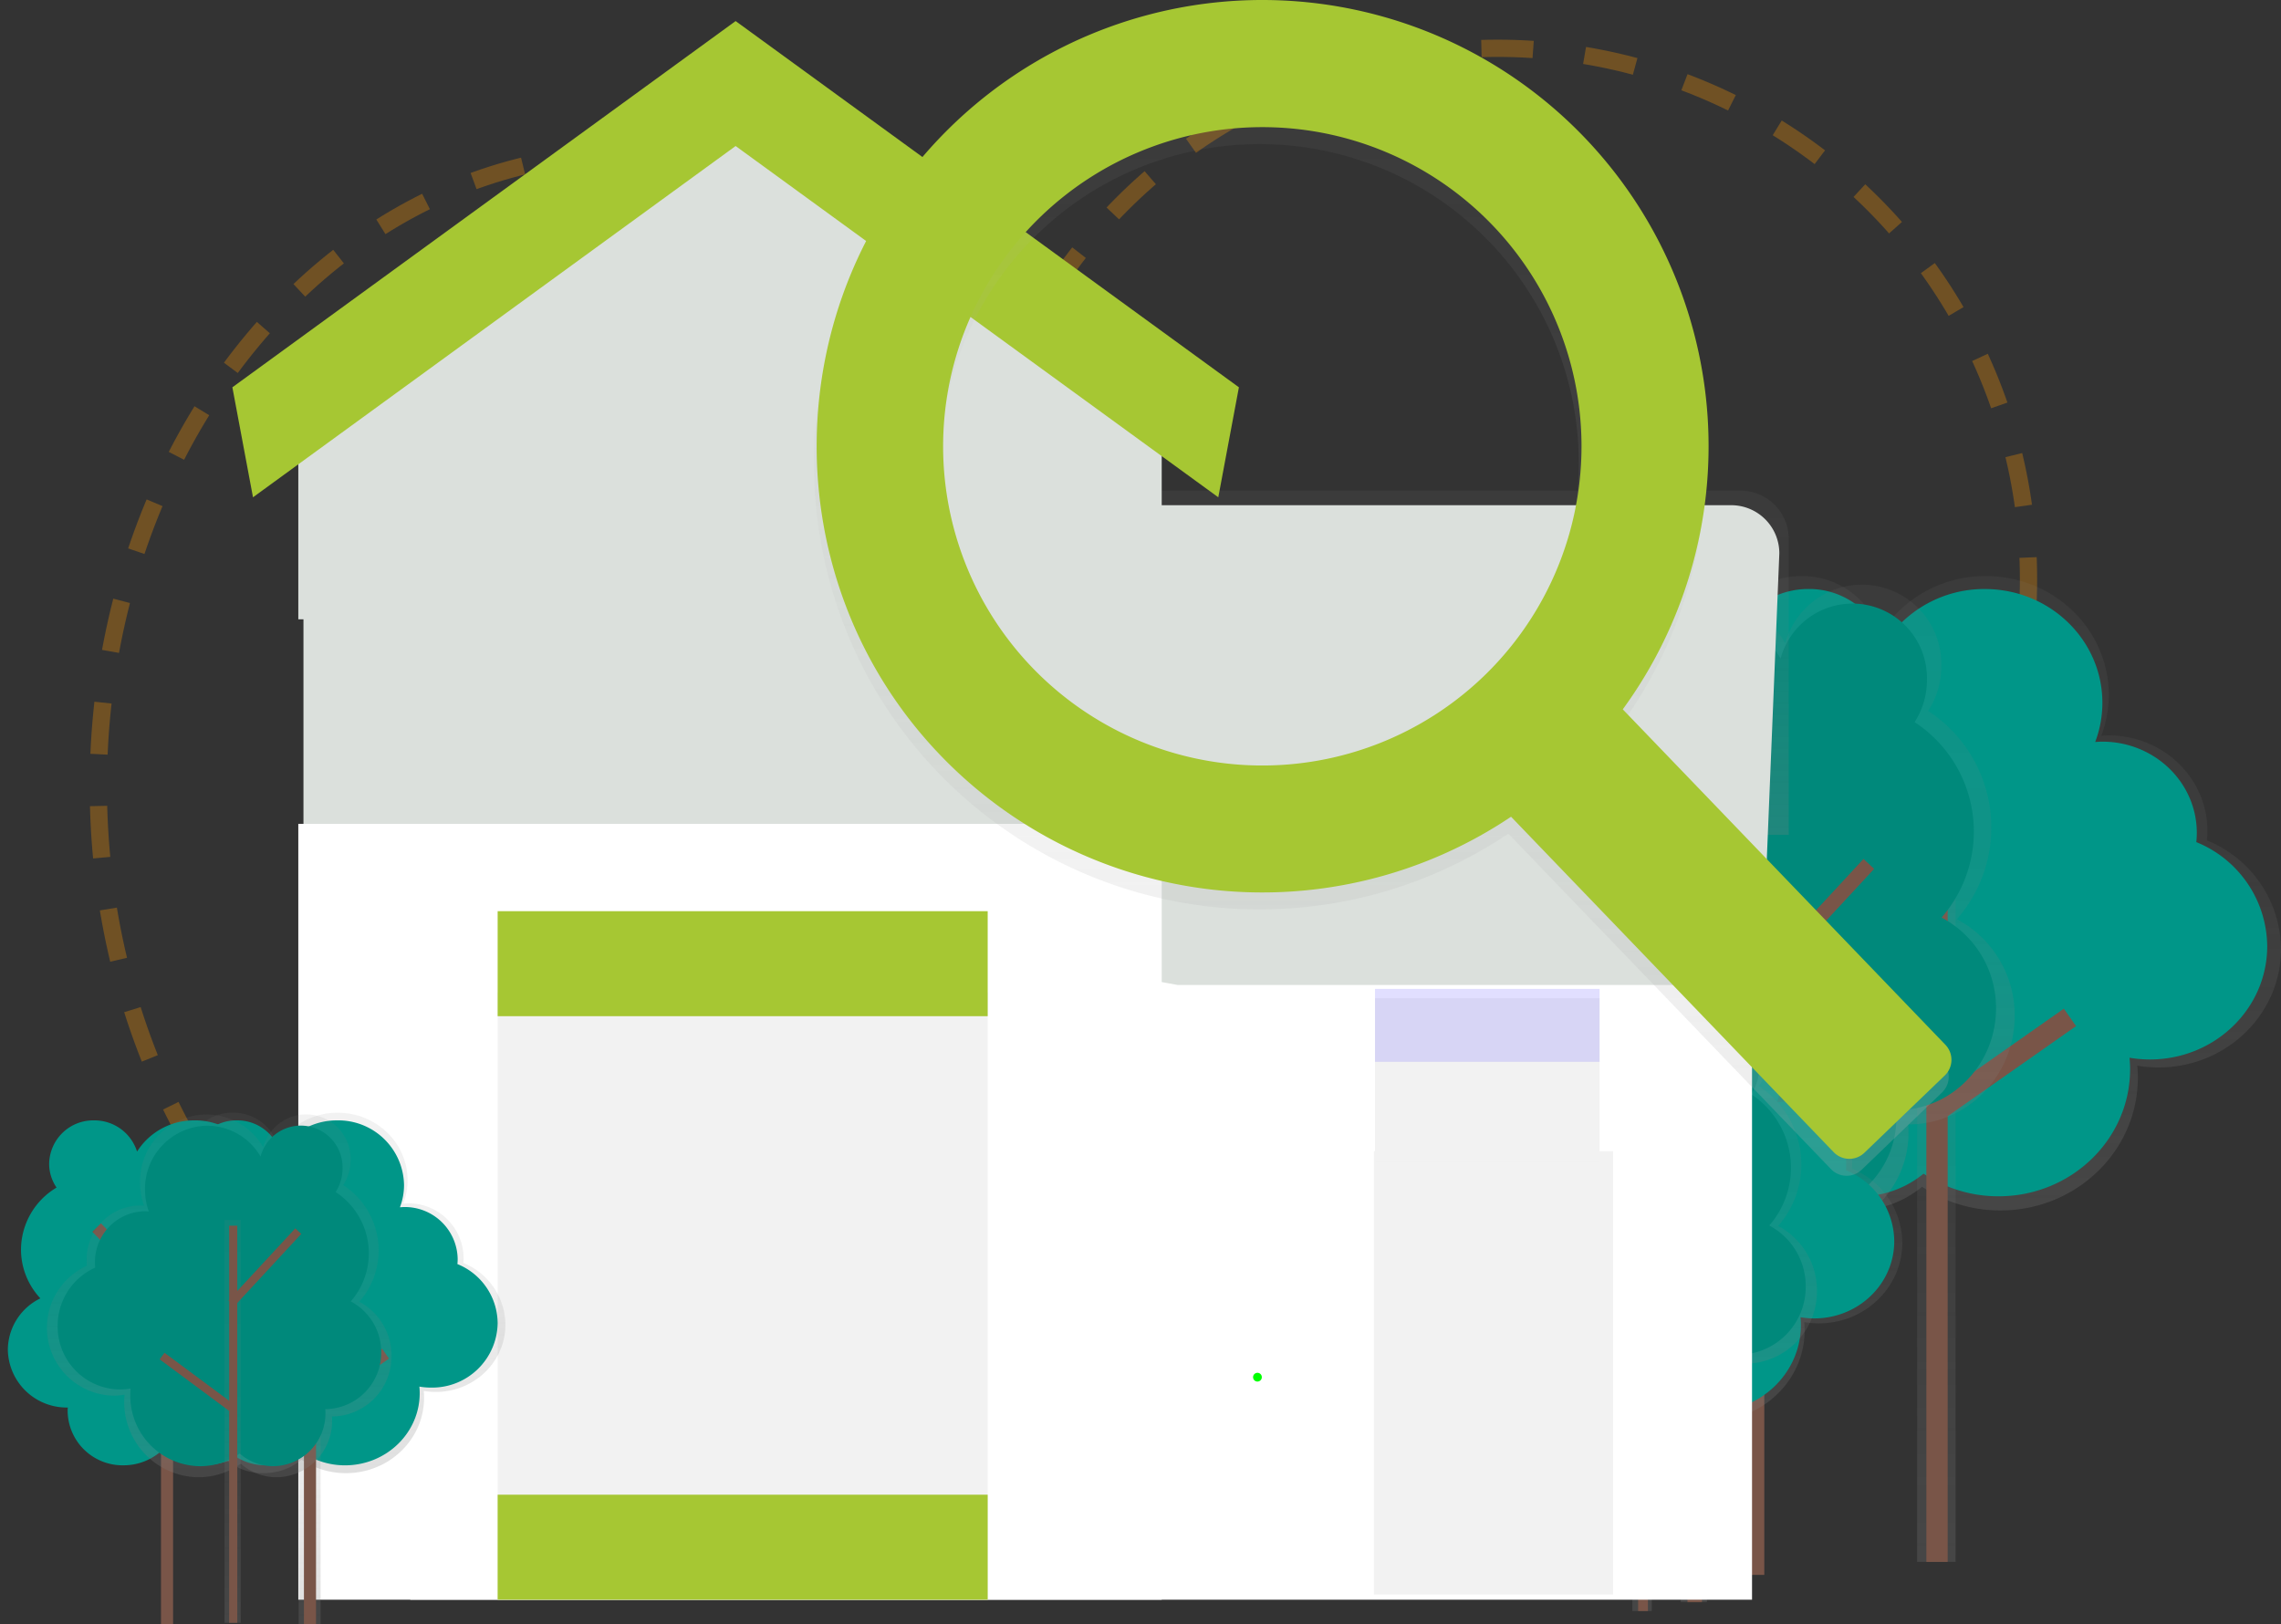 <svg xmlns="http://www.w3.org/2000/svg" xmlns:xlink="http://www.w3.org/1999/xlink" width="528.618" height="376.417" viewBox="0 0 528.618 376.417"><rect x="0" y="0" width="528.618" height="376.417" fill="#333333" stroke="none"/><defs><style>.a{fill:none;stroke:#ff9800;stroke-miterlimit:10;stroke-width:4px;stroke-dasharray:12;opacity:0.3;}.b{fill:url(#a);}.c{fill:#009688;}.d{fill:#795548;}.e{fill:url(#b);}.f{fill:url(#c);}.g{fill:#00897b;}.h{fill:url(#e);}.i{fill:url(#f);}.j{fill:url(#g);}.k{fill:#fff;}.l{fill:#dbe0dc;}.m{fill:#a6c733;}.n{fill:#f2f2f2;}.o{fill:lime;}.p{fill:#6c63ff;opacity:0.2;}.q{fill:url(#l);}.r{fill:url(#p);}.s{fill:url(#q);}.t{fill:url(#r);}</style><linearGradient id="a" x1="0.5" y1="1" x2="0.5" gradientUnits="objectBoundingBox"><stop offset="0" stop-color="gray" stop-opacity="0.251"/><stop offset="0.54" stop-color="gray" stop-opacity="0.122"/><stop offset="1" stop-color="gray" stop-opacity="0.102"/></linearGradient><linearGradient id="b" x1="0.5" y1="1" x2="0.5" y2="0" xlink:href="#a"/><linearGradient id="c" x1="0.5" y1="1" x2="0.5" y2="0" xlink:href="#a"/><linearGradient id="e" x1="0.5" y1="1" x2="0.5" y2="0" xlink:href="#a"/><linearGradient id="f" x1="0.501" y1="1" x2="0.501" y2="0" xlink:href="#a"/><linearGradient id="g" x1="0.5" y1="1" x2="0.5" y2="0" xlink:href="#a"/><linearGradient id="l" x1="0.5" y1="1" x2="0.5" y2="0" xlink:href="#a"/><linearGradient id="p" x1="0.5" y1="1" x2="0.5" y2="0" xlink:href="#a"/><linearGradient id="q" x1="0.501" y1="1" x2="0.501" y2="0" xlink:href="#a"/><linearGradient id="r" x1="0.5" y1="1" x2="0.5" gradientUnits="objectBoundingBox"><stop offset="0" stop-color="#b3b3b3" stop-opacity="0.251"/><stop offset="0.54" stop-color="#b3b3b3" stop-opacity="0.102"/><stop offset="1" stop-color="#b3b3b3" stop-opacity="0.051"/></linearGradient></defs><g transform="translate(0.01 0.013)"><ellipse class="a" cx="123.029" cy="146.726" rx="123.029" ry="146.726" transform="translate(22.777 35.512)"/><circle class="a" cx="123.029" cy="123.029" r="123.029" transform="translate(224.036 11.177)"/><g transform="translate(380.743 133.498)"><path class="b" d="M905.7,481.982a30.419,30.419,0,0,1-8.26-20.814A30.9,30.9,0,0,1,912.6,434.757a17.934,17.934,0,0,1-3.164-10.14c0-10.2,8.558-18.468,19.117-18.468a19.029,19.029,0,0,1,18.34,13.3,28.682,28.682,0,0,1,24.389-13.3c15.73,0,28.486,12.323,28.486,27.519a26.628,26.628,0,0,1-1.744,9.5c.575-.041,1.156-.088,1.744-.088,12.627,0,22.862,9.89,22.862,22.091a21.56,21.56,0,0,1-.115,2.231,27.434,27.434,0,0,1,17.17,25.2c0,15.149-12.708,27.431-28.391,27.431a29.51,29.51,0,0,1-4.914-.419c.081.912.135,1.839.135,2.771,0,17-14.263,30.784-31.859,30.784a32.447,32.447,0,0,1-18.144-5.482,24.186,24.186,0,0,1-15.406,5.482c-13.148,0-23.8-10.3-23.8-22.984,0-.548.047-1.088.088-1.629H917.3c-14.074,0-25.485-11.025-25.485-24.626A24.538,24.538,0,0,1,905.7,481.982Z" transform="translate(-891.82 -406.149)"/></g><path class="c" d="M909.8,483.377a29.135,29.135,0,0,1-7.9-19.921A29.574,29.574,0,0,1,916.4,438.174a17.163,17.163,0,0,1-3.028-9.727c0-9.761,8.193-17.677,18.3-17.677a18.251,18.251,0,0,1,17.575,12.722,27.459,27.459,0,0,1,23.3-12.715c15.061,0,27.263,11.8,27.263,26.363a25.5,25.5,0,0,1-1.67,9.092c.554-.041,1.109-.081,1.67-.081,12.087,0,21.882,9.464,21.882,21.145a20.69,20.69,0,0,1-.115,2.136,26.29,26.29,0,0,1,16.433,24.119c0,14.5-12.168,26.255-27.175,26.255a28.247,28.247,0,0,1-4.734-.4c.083.872.131,1.758.131,2.65,0,16.271-13.655,29.459-30.494,29.459a31.1,31.1,0,0,1-17.366-5.246,23.153,23.153,0,0,1-14.689,5.259c-12.58,0-22.781-9.856-22.781-22.01,0-.527.041-1.041.081-1.561h-.081c-13.472,0-24.4-10.552-24.4-23.572a23.49,23.49,0,0,1,13.29-21.01Z" transform="translate(-512.596 -274.278)"/><line class="d" y2="163.751" transform="translate(448.889 198.222)"/><rect class="e" width="8.916" height="163.744" transform="translate(444.279 198.222)"/><rect class="d" width="4.935" height="163.744" transform="translate(446.422 198.222)"/><line class="d" x1="29.243" y1="29.824" transform="translate(420.146 196.984)"/><rect class="d" width="4.935" height="41.769" transform="matrix(0.714, -0.7, 0.7, 0.714, 418.393, 198.75)"/><line class="d" y1="21.267" x2="30.311" transform="translate(449.39 235.692)"/><rect class="d" width="37.03" height="4.935" transform="translate(447.97 255.027) rotate(-35.06)"/><g transform="translate(324.136 135.488)"><path class="f" d="M937.443,485.419a32.271,32.271,0,0,0-6.658-48.265,19.083,19.083,0,0,0,3.056-10.39,18.407,18.407,0,0,0-36.165-5.286A27.371,27.371,0,0,0,874.13,407.89c-15.189,0-27.506,12.594-27.506,28.128a28.639,28.639,0,0,0,1.683,9.707c-.554-.04-1.115-.088-1.683-.088-12.168,0-22.078,10.14-22.078,22.578,0,.771.041,1.528.115,2.278a28.06,28.06,0,0,0-16.582,25.755c0,15.487,12.276,28.04,27.411,28.04a26.942,26.942,0,0,0,4.732-.426c-.081.933-.128,1.879-.128,2.832,0,17.373,13.77,31.46,30.764,31.46a30.141,30.141,0,0,0,17.515-5.6,22.577,22.577,0,0,0,14.872,5.6,23.248,23.248,0,0,0,22.984-23.5c0-.561-.047-1.115-.081-1.67h.081c13.594,0,24.606-11.269,24.606-25.167A25.228,25.228,0,0,0,937.443,485.419Z" transform="translate(-808.079 -407.89)"/></g><path class="g" d="M936.006,487.48a30.291,30.291,0,0,0-6.253-45.291,17.913,17.913,0,0,0,2.866-9.754,17.264,17.264,0,0,0-33.921-4.969,25.688,25.688,0,0,0-22.1-12.756c-14.256,0-25.816,11.823-25.816,26.4a26.885,26.885,0,0,0,1.582,9.112c-.521-.04-1.048-.081-1.582-.081a20.943,20.943,0,0,0-20.719,21.192,20.239,20.239,0,0,0,.108,2.136,26.363,26.363,0,0,0-15.548,24.18c0,14.534,11.492,26.316,25.735,26.316a25.293,25.293,0,0,0,4.455-.4c-.074.879-.122,1.764-.122,2.657,0,16.311,12.925,29.527,28.871,29.527A28.29,28.29,0,0,0,890,550.5a21.192,21.192,0,0,0,13.959,5.259,21.822,21.822,0,0,0,21.571-22.064c0-.527-.041-1.048-.074-1.568h.074c12.756,0,23.1-10.579,23.1-23.626A23.659,23.659,0,0,0,936.006,487.48Z" transform="translate(-486.063 -274.842)"/><rect class="f" width="6.706" height="166.82" transform="translate(421.414 198.161)"/><rect class="d" width="3.373" height="164.474" transform="translate(405.486 200.506)"/><rect class="d" width="40.748" height="3.373" transform="translate(404.164 228.958) rotate(-47.2)"/><rect class="d" width="3.373" height="35.753" transform="matrix(0.596, -0.803, 0.803, 0.596, 396.031, 240.451)"/><g transform="translate(340.101 229.086)"><path class="h" d="M803.774,569.956a20.746,20.746,0,0,1-5.624-14.2,21.057,21.057,0,0,1,10.329-17.995,12.222,12.222,0,0,1-2.156-6.929,12.815,12.815,0,0,1,13.026-12.587,12.972,12.972,0,0,1,12.5,9.058,19.55,19.55,0,0,1,16.622-9.058c10.721,0,19.414,8.4,19.414,18.752a18.151,18.151,0,0,1-1.19,6.476c.392,0,.784-.061,1.19-.061a15.308,15.308,0,0,1,15.548,15.054,14.723,14.723,0,0,1-.081,1.521,18.691,18.691,0,0,1,11.7,17.177c0,10.322-8.659,18.691-19.347,18.691a20.116,20.116,0,0,1-3.38-.284c.061.622.095,1.251.095,1.886,0,11.586-9.721,20.956-21.713,20.956a22.132,22.132,0,0,1-12.31-3.671,16.48,16.48,0,0,1-10.5,3.7c-8.957,0-16.224-7.017-16.224-15.669a6.685,6.685,0,0,1,.061-1.109h-.061c-9.592,0-17.366-7.51-17.366-16.778a16.724,16.724,0,0,1,9.464-14.939Z" transform="translate(-794.31 -518.249)"/></g><path class="c" d="M806.545,570.925a19.854,19.854,0,0,1-5.408-13.574,20.151,20.151,0,0,1,9.89-17.224,11.693,11.693,0,0,1-2.062-6.631A12.263,12.263,0,0,1,821.43,521.45a12.411,12.411,0,0,1,11.965,8.673A18.712,18.712,0,0,1,849.3,521.45c10.261,0,18.583,8.037,18.583,17.954a17.372,17.372,0,0,1-1.136,6.2c.379,0,.75-.054,1.136-.054A14.666,14.666,0,0,1,882.8,559.954a14.029,14.029,0,0,1-.074,1.453,17.893,17.893,0,0,1,11.2,16.44c0,9.883-8.294,17.893-18.522,17.893a19.245,19.245,0,0,1-3.2-.27c.054.595.088,1.2.088,1.8,0,11.086-9.3,20.077-20.78,20.077a21.185,21.185,0,0,1-11.83-3.576,15.778,15.778,0,0,1-10.045,3.576c-8.572,0-15.548-6.713-15.548-15a6.938,6.938,0,0,1,.054-1.061h-.054c-9.18,0-16.623-7.192-16.623-16.061a16.007,16.007,0,0,1,9.085-14.3Z" transform="translate(-454.947 -290.2)"/><line class="d" y2="111.585" transform="translate(392.9 259.723)"/><rect class="i" width="6.077" height="111.585" transform="translate(389.495 259.723)"/><rect class="d" width="3.36" height="111.585" transform="translate(391.062 259.723)"/><line class="d" x1="19.921" y1="20.327" transform="translate(374.248 260.034)"/><rect class="d" width="3.36" height="28.459" transform="matrix(0.714, -0.7, 0.7, 0.714, 372.935, 261.291)"/><line class="d" y1="14.493" x2="20.658" transform="translate(390.175 286.204)"/><rect class="d" width="25.235" height="3.36" transform="translate(389.11 299.426) rotate(-35.06)"/><g transform="translate(325.239 232.068)"><path class="j" d="M851.257,574.7a21.632,21.632,0,0,0-4.468-32.393,12.844,12.844,0,0,0,2.028-6.976,12.357,12.357,0,0,0-24.275-3.549,18.373,18.373,0,0,0-15.791-9.119,18.674,18.674,0,0,0-18.461,18.88,19.226,19.226,0,0,0,1.129,6.516c-.372,0-.75-.061-1.129-.061a14.987,14.987,0,0,0-14.818,15.156,10.433,10.433,0,0,0,.074,1.528,18.833,18.833,0,0,0-11.127,17.292,18.617,18.617,0,0,0,18.4,18.819,18.089,18.089,0,0,0,3.184-.284c-.054.629-.088,1.257-.088,1.9a20.89,20.89,0,0,0,20.645,21.118,20.231,20.231,0,0,0,11.755-3.758,15.155,15.155,0,0,0,9.984,3.758,15.6,15.6,0,0,0,15.426-15.777,7.734,7.734,0,0,0-.054-1.122h.054a16.711,16.711,0,0,0,16.521-16.9A16.933,16.933,0,0,0,851.257,574.7Z" transform="translate(-764.419 -522.66)"/></g><path class="g" d="M850.283,576.084a20.334,20.334,0,0,0-4.2-30.419,12.026,12.026,0,0,0,1.927-6.544,11.6,11.6,0,0,0-22.788-3.333,17.244,17.244,0,0,0-14.838-8.558,17.526,17.526,0,0,0-17.326,17.724,18.041,18.041,0,0,0,1.061,6.118c-.352,0-.676-.054-1.061-.054a14.067,14.067,0,0,0-13.905,14.2,10.044,10.044,0,0,0,.068,1.433A17.677,17.677,0,0,0,768.78,582.87a17.472,17.472,0,0,0,17.271,17.664,16.993,16.993,0,0,0,2.988-.27q-.081.882-.081,1.785a19.607,19.607,0,0,0,19.38,19.82,18.989,18.989,0,0,0,11.039-3.529,14.2,14.2,0,0,0,9.369,3.529,14.649,14.649,0,0,0,14.48-14.8,6.938,6.938,0,0,0-.054-1.048h.054a15.683,15.683,0,0,0,15.507-15.859A15.893,15.893,0,0,0,850.283,576.084Z" transform="translate(-440.272 -292.073)"/><rect class="f" width="4.502" height="111.97" transform="translate(378.285 261.386)"/><rect class="d" width="2.265" height="110.395" transform="translate(379.626 262.961)"/><rect class="d" width="27.35" height="2.265" transform="translate(376.92 283.221) rotate(-47.2)"/><rect class="d" width="2.265" height="23.997" transform="matrix(0.596, -0.803, 0.803, 0.596, 361.495, 290.732)"/><rect class="f" width="190.628" height="169.672" transform="translate(200.757 206.469)"/><rect class="k" width="310.953" height="164.264" transform="translate(95.068 206.469)"/><path class="f" d="M702.115,470.556H396.57V390.79H690.962a11.154,11.154,0,0,1,11.154,11.154Z" transform="translate(-287.593 -277.09)"/><path class="l" d="M204.961,146H535.839a11.154,11.154,0,0,1,11.154,11.154l-4.1,100.04H407.568L204.961,220.554Z" transform="translate(-134.645 -28.928)"/><path class="f" d="M198.714,13.32,93.26,98.591V380.454H304.167V98.591Z" transform="translate(-30.221 -4.32)"/><path class="l" d="M302.352,86.333,202.306,13.32,102.26,86.333v61.508H302.352Z" transform="translate(-33.137 -4.32)"/><rect class="k" width="200.092" height="179.812" transform="translate(69.123 190.921)"/><path class="m" d="M306.213,116.278,194.358,34.869,82.509,116.278,77.73,90.787,194.358,5.91,310.992,90.787Z" transform="translate(-23.888 -1.04)"/><rect class="n" width="113.566" height="140.605" transform="translate(115.32 230.128)"/><rect class="m" width="113.566" height="24.335" transform="translate(115.32 211.161)"/><rect class="m" width="113.566" height="24.335" transform="translate(115.32 346.398)"/><path class="o" d="M677.414,652.028a1.014,1.014,0,1,0-1.014-1.014A1.014,1.014,0,0,0,677.414,652.028Z" transform="translate(-386.012 -331.852)"/><rect class="n" width="55.431" height="102.75" transform="translate(318.401 266.783)"/><rect class="n" width="52.051" height="37.855" transform="translate(318.645 231.345)"/><rect class="p" width="52.051" height="16.9" transform="translate(318.645 229.171)"/><g transform="translate(33.113 257.856)"><path class="q" d="M203.206,603.9a17.292,17.292,0,0,1-4.732-11.823,17.576,17.576,0,0,1,8.612-15,10.187,10.187,0,0,1-1.8-5.773,10.68,10.68,0,0,1,10.856-10.491,10.816,10.816,0,0,1,10.437,7.564,16.3,16.3,0,0,1,13.858-7.551c8.937,0,16.183,7,16.183,15.635a15.134,15.134,0,0,1-.994,5.408c.331,0,.676-.047.994-.047a12.772,12.772,0,0,1,12.986,12.546,12.266,12.266,0,0,1-.068,1.264,15.582,15.582,0,0,1,9.754,14.317c0,8.605-7.22,15.581-16.129,15.581a16.762,16.762,0,0,1-2.792-.237c.047.521.074,1.041.074,1.575,0,9.66-8.112,17.488-18.1,17.488a18.448,18.448,0,0,1-10.309-3.116,13.742,13.742,0,0,1-8.754,3.116,13.317,13.317,0,0,1-13.52-13.067,6.029,6.029,0,0,1,.047-.926h-.047a14.242,14.242,0,0,1-14.48-13.986,13.939,13.939,0,0,1,7.916-12.479Z" transform="translate(-195.29 -560.808)"/></g><path class="c" d="M205.514,604.7a16.555,16.555,0,0,1-4.489-11.316,16.8,16.8,0,0,1,8.24-14.358,9.748,9.748,0,0,1-1.717-5.529,10.221,10.221,0,0,1,10.4-10.045,10.349,10.349,0,0,1,9.971,7.226,15.6,15.6,0,0,1,13.263-7.226,15.233,15.233,0,0,1,15.487,14.966,14.488,14.488,0,0,1-.946,5.165c.311,0,.629-.047.946-.047A12.245,12.245,0,0,1,269.1,595.545a11.746,11.746,0,0,1-.061,1.21,14.919,14.919,0,0,1,9.329,13.709,15.183,15.183,0,0,1-15.44,14.919,16.034,16.034,0,0,1-2.7-.229c.046.493.073,1,.073,1.507,0,9.241-7.754,16.737-17.326,16.737a17.657,17.657,0,0,1-9.83-2.988,13.148,13.148,0,0,1-8.375,2.982,12.727,12.727,0,0,1-12.938-12.506,5.517,5.517,0,0,1,.047-.886h-.047a13.632,13.632,0,0,1-13.858-13.391A13.344,13.344,0,0,1,205.514,604.7Z" transform="translate(-163.045 -303.808)"/><line class="d" y2="93.022" transform="translate(71.834 283.382)"/><rect class="f" width="5.07" height="93.022" transform="translate(69.211 283.382)"/><rect class="d" width="2.799" height="93.022" transform="translate(70.428 283.382)"/><line class="d" x1="16.616" y1="16.947" transform="translate(55.502 284.396)"/><rect class="d" width="2.799" height="23.727" transform="matrix(0.714, -0.7, 0.7, 0.714, 54.503, 285.465)"/><line class="d" y1="12.08" x2="17.217" transform="translate(72.118 313.72)"/><rect class="d" width="21.037" height="2.799" transform="translate(71.311 324.646) rotate(-35.06)"/><g transform="translate(-0.01 257.856)"><path class="q" d="M154.206,603.9a17.292,17.292,0,0,1-4.732-11.823,17.576,17.576,0,0,1,8.612-15,10.187,10.187,0,0,1-1.8-5.773,10.68,10.68,0,0,1,10.856-10.491,10.816,10.816,0,0,1,10.437,7.564,16.3,16.3,0,0,1,13.858-7.551c8.937,0,16.183,7,16.183,15.635a15.136,15.136,0,0,1-.994,5.408c.331,0,.676-.047.994-.047a12.772,12.772,0,0,1,12.986,12.546,12.279,12.279,0,0,1-.068,1.264,15.582,15.582,0,0,1,9.754,14.317c0,8.605-7.22,15.581-16.129,15.581a16.762,16.762,0,0,1-2.792-.237c.047.521.074,1.041.074,1.575,0,9.66-8.112,17.488-18.1,17.488a18.448,18.448,0,0,1-10.309-3.116,13.742,13.742,0,0,1-8.754,3.116,13.317,13.317,0,0,1-13.52-13.067,6.031,6.031,0,0,1,.047-.926h-.047a14.242,14.242,0,0,1-14.48-13.986A13.939,13.939,0,0,1,154.206,603.9Z" transform="translate(-146.29 -560.808)"/></g><path class="c" d="M156.514,604.7a16.555,16.555,0,0,1-4.489-11.316,16.8,16.8,0,0,1,8.24-14.358,9.748,9.748,0,0,1-1.717-5.529,10.221,10.221,0,0,1,10.4-10.045,10.349,10.349,0,0,1,9.971,7.226,15.6,15.6,0,0,1,13.263-7.226,15.233,15.233,0,0,1,15.487,14.966,14.486,14.486,0,0,1-.946,5.165c.311,0,.629-.047.946-.047A12.245,12.245,0,0,1,220.1,595.545a11.738,11.738,0,0,1-.061,1.21,14.919,14.919,0,0,1,9.329,13.709,15.183,15.183,0,0,1-15.44,14.919,16.034,16.034,0,0,1-2.7-.229c.046.493.073,1,.073,1.507,0,9.241-7.754,16.737-17.326,16.737a17.657,17.657,0,0,1-9.83-2.988,13.148,13.148,0,0,1-8.374,2.982,12.727,12.727,0,0,1-12.938-12.506,5.514,5.514,0,0,1,.047-.886h-.047a13.632,13.632,0,0,1-13.858-13.391A13.344,13.344,0,0,1,156.514,604.7Z" transform="translate(-147.168 -303.808)"/><line class="d" y2="93.022" transform="translate(38.71 283.382)"/><rect class="f" width="5.07" height="93.022" transform="translate(36.088 283.382)"/><rect class="d" width="2.799" height="93.022" transform="translate(37.304 283.382)"/><line class="d" x1="16.616" y1="16.947" transform="translate(22.379 284.396)"/><rect class="d" width="2.799" height="23.727" transform="matrix(0.714, -0.7, 0.7, 0.714, 21.386, 285.467)"/><line class="d" y1="12.08" x2="17.217" transform="translate(38.994 313.72)"/><rect class="d" width="21.037" height="2.799" transform="translate(38.188 324.65) rotate(-35.06)"/><g transform="translate(10.859 258.263)"><path class="r" d="M234.768,604.829a18.056,18.056,0,0,0-3.725-27.039,10.681,10.681,0,0,0,1.71-5.813,10.3,10.3,0,0,0-20.239-2.961,15.318,15.318,0,0,0-13.175-7.6,15.548,15.548,0,0,0-15.392,15.737,16.029,16.029,0,0,0,.94,5.409c-.311,0-.622-.048-.94-.048a12.492,12.492,0,0,0-12.364,12.7,8.9,8.9,0,0,0,.061,1.278,15.75,15.75,0,0,0,6.064,30.1,15.081,15.081,0,0,0,2.657-.237c-.047.521-.074,1.048-.074,1.582A17.388,17.388,0,0,0,197.5,645.5a16.9,16.9,0,0,0,9.8-3.137,12.634,12.634,0,0,0,8.321,3.137,13.006,13.006,0,0,0,12.844-13.148,6.117,6.117,0,0,0-.047-.933h.047a13.932,13.932,0,0,0,13.77-14.081,14.114,14.114,0,0,0-7.47-12.513Z" transform="translate(-162.369 -561.41)"/></g><path class="g" d="M233.976,606a16.947,16.947,0,0,0-3.5-25.35,10.024,10.024,0,0,0,1.6-5.455,9.667,9.667,0,0,0-19-2.778,14.378,14.378,0,0,0-12.371-7.138A14.615,14.615,0,0,0,186.3,580.053a15.041,15.041,0,0,0,.886,5.1c-.291,0-.588-.047-.886-.047a11.728,11.728,0,0,0-11.593,11.857,7.8,7.8,0,0,0,.061,1.2,14.736,14.736,0,0,0-8.707,13.52,14.567,14.567,0,0,0,14.4,14.723,14.137,14.137,0,0,0,2.494-.223c-.041.493-.068.987-.068,1.487a16.34,16.34,0,0,0,16.156,16.521,15.831,15.831,0,0,0,9.2-2.941,11.856,11.856,0,0,0,7.8,2.934,12.208,12.208,0,0,0,12.073-12.344,6.331,6.331,0,0,0-.041-.879h.041a13.074,13.074,0,0,0,12.925-13.222A13.249,13.249,0,0,0,233.976,606Z" transform="translate(-152.705 -304.398)"/><rect class="s" width="3.752" height="93.347" transform="translate(52.027 282.74)"/><rect class="d" width="1.886" height="92.035" transform="translate(53.095 284.051)"/><rect class="d" width="22.801" height="1.886" transform="translate(52.933 301.402) rotate(-47.2)"/><rect class="d" width="1.886" height="20.009" transform="matrix(0.596, -0.803, 0.803, 0.596, 36.993, 315.027)"/><path class="t" d="M774.385,287.02A103.426,103.426,0,0,0,626.344,285.9c-39.146,39.464-39.809,103.716-1.521,143.985a103.426,103.426,0,0,0,132.642,14.662l74.764,77.738a5.029,5.029,0,0,0,7.118.142l18.623-17.907a5.029,5.029,0,0,0,.142-7.118l-74.764-77.738a103.426,103.426,0,0,0-8.964-132.649Zm-23.288,125a73.973,73.973,0,1,1,2.028-104.6,73.973,73.973,0,0,1-2.028,104.6Z" transform="translate(-407.913 -251.346)"/><path class="m" d="M786.385,281.2a103.426,103.426,0,0,0-148.041-1.115C599.2,319.549,598.536,383.8,636.823,424.07a103.426,103.426,0,0,0,132.642,14.662l74.764,77.738a5.03,5.03,0,0,0,7.118.142l18.63-17.914a5.029,5.029,0,0,0,.142-7.118l-74.764-77.738A103.426,103.426,0,0,0,786.385,281.2ZM763.1,406.2a73.973,73.973,0,1,1,2.028-104.6A73.973,73.973,0,0,1,763.1,406.2Z" transform="translate(-419.29 -249.46)"/></g></svg>